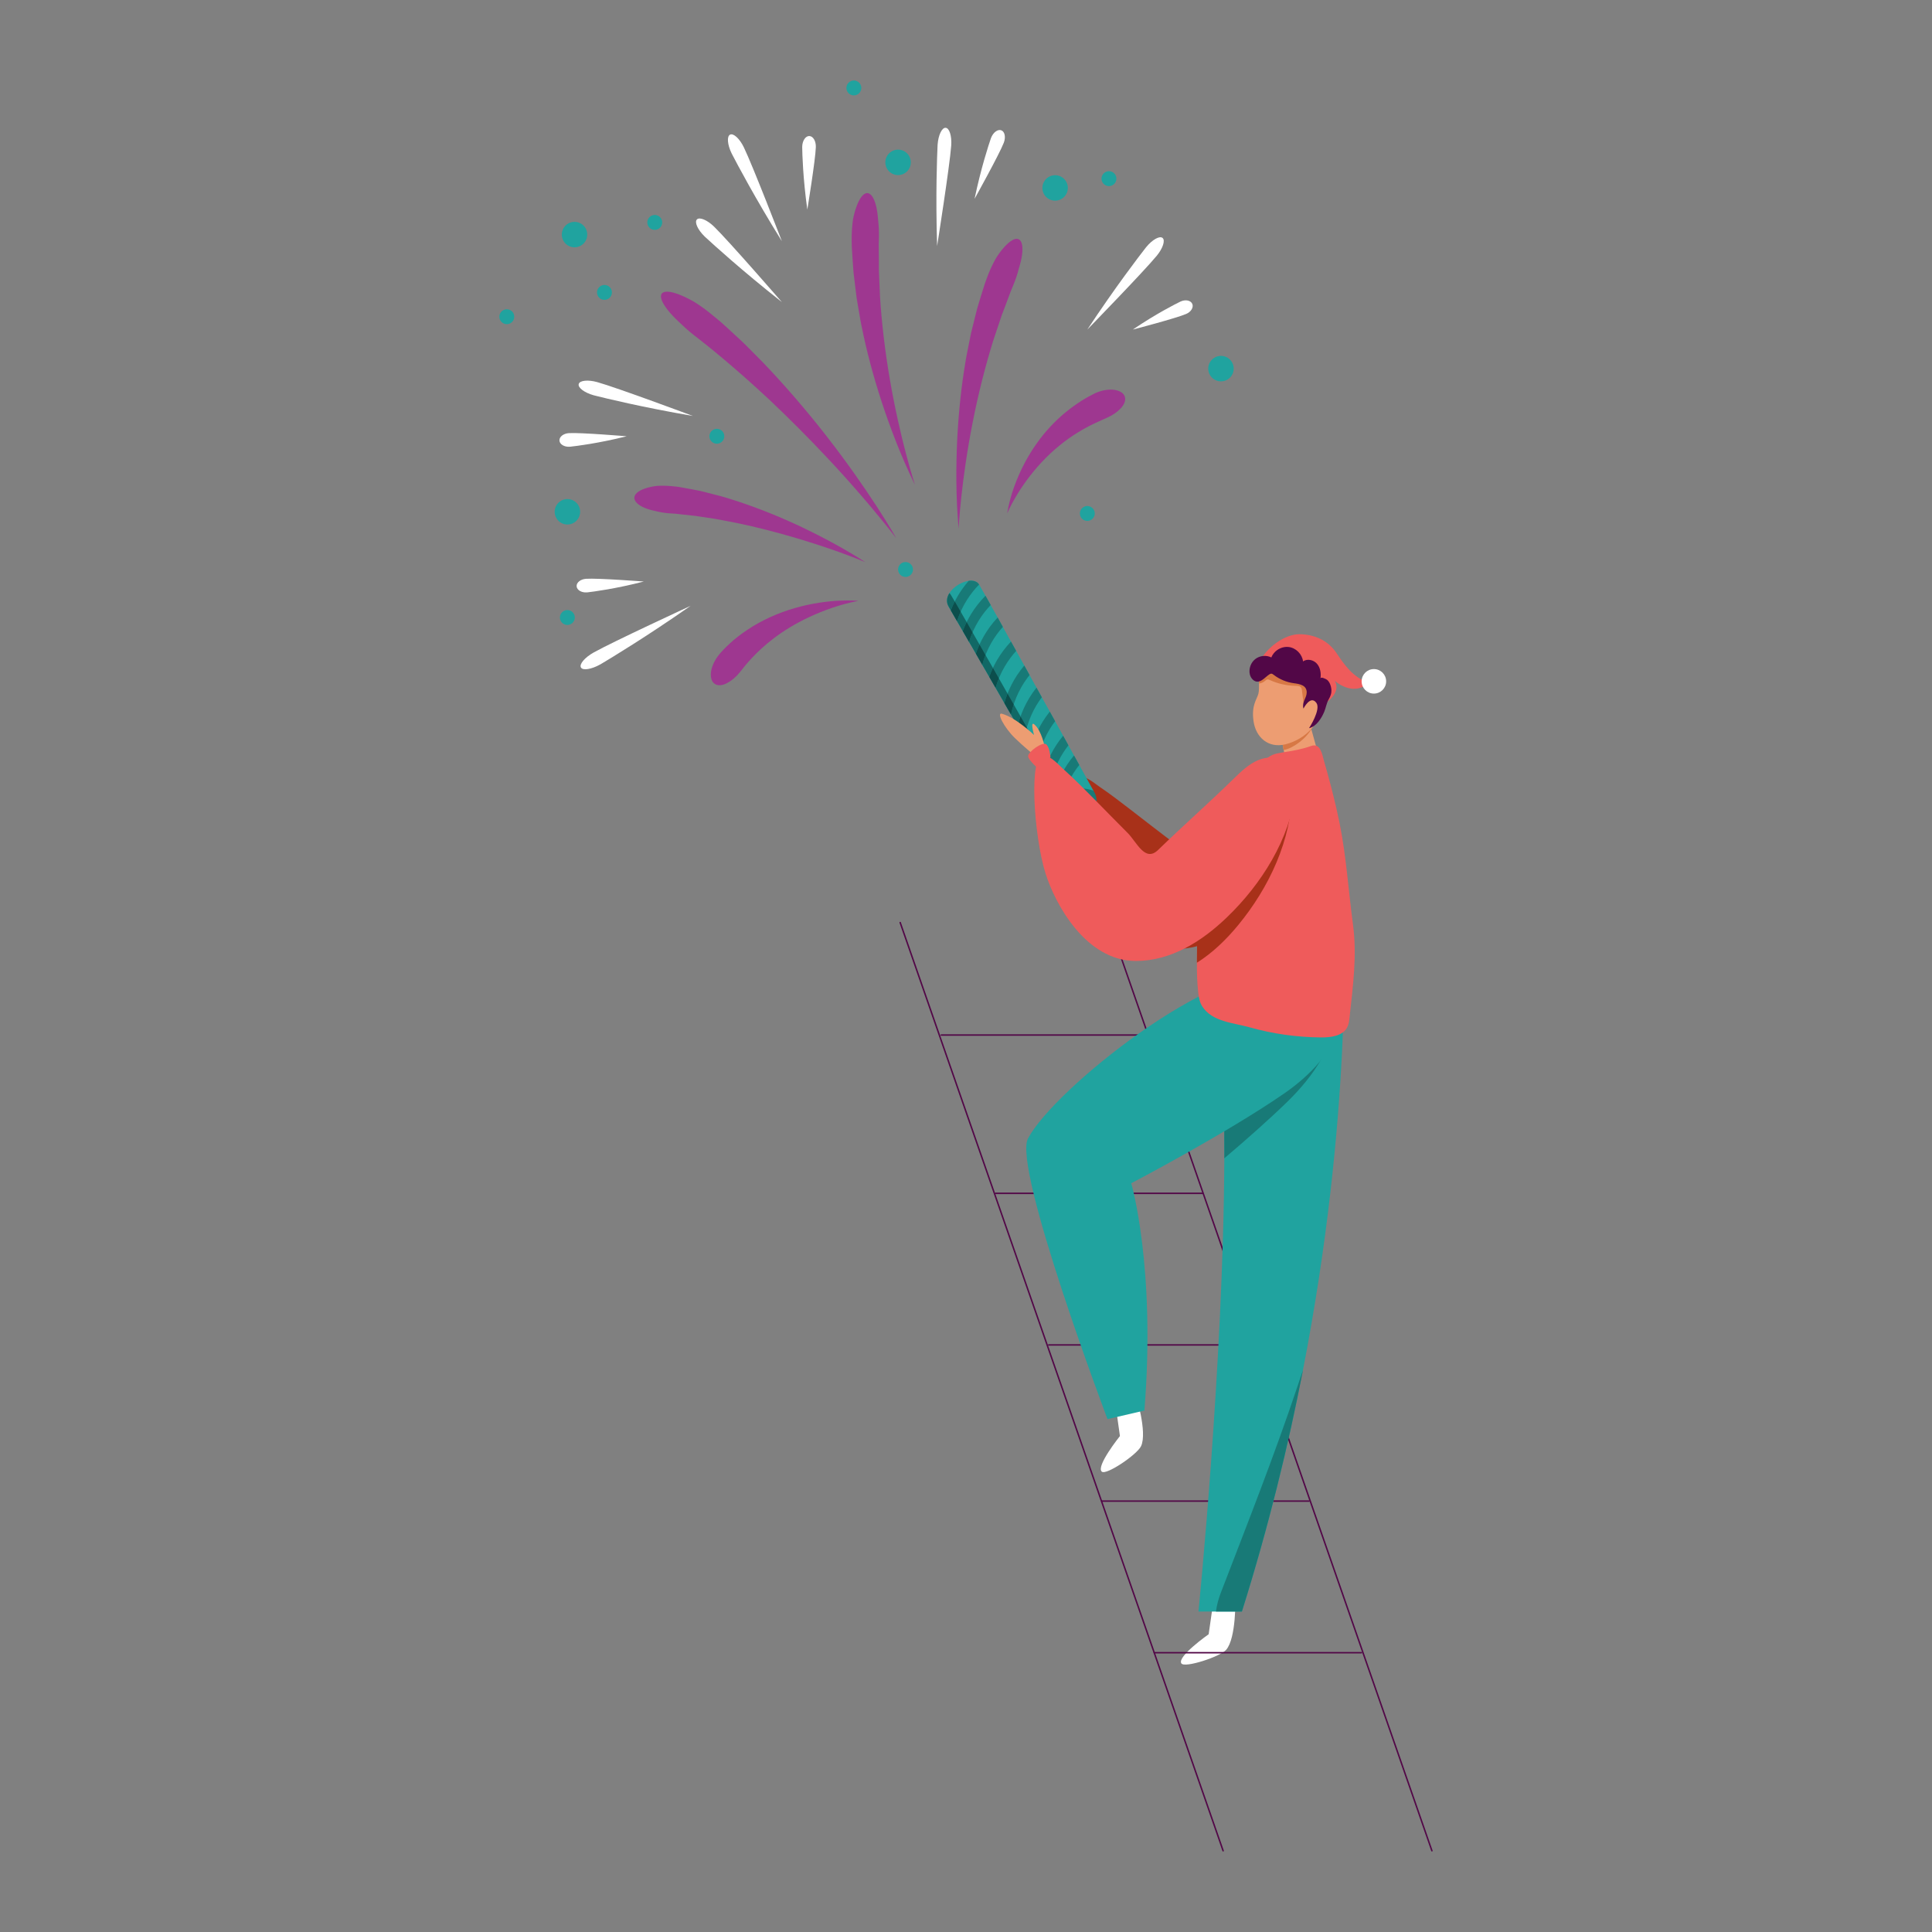 <?xml version="1.0" encoding="utf-8"?>
<!-- Designed by Vexels.com - 2020 All Rights Reserved - https://vexels.com/terms-and-conditions/  -->
<svg version="1.1" id="Layer_1" xmlns="http://www.w3.org/2000/svg" xmlns:xlink="http://www.w3.org/1999/xlink" x="0px" y="0px"
	 viewBox="0 0 1200 1200" enable-background="new 0 0 1200 1200" xml:space="preserve">
<rect x="0" y="0" width="1200" height="1200" fill="#808080" stroke="none"/>
<g>
	<path fill="#FFFFFF" d="M767.3,992.873c0,0,0.613,24.584-5.701,31.833c-3.785,4.344-25.836,11.507-27.845,8.458
		c-2.786-4.229,16.971-18.111,16.971-18.111l2.895-20.257L767.3,992.873z"/>
	<path fill="#520747" d="M759.707,1150c-0.187,0-0.362-0.117-0.427-0.304L558.685,573.144c-0.081-0.235,0.042-0.493,0.279-0.576
		c0.237-0.078,0.493,0.042,0.576,0.279L760.134,1149.4c0.081,0.235-0.042,0.493-0.279,0.576L759.707,1150z"/>
	<path fill="#520747" d="M889.389,1150c-0.187,0-0.362-0.117-0.427-0.304L688.367,573.144c-0.081-0.235,0.042-0.493,0.279-0.576
		c0.238-0.078,0.493,0.042,0.576,0.279L889.817,1149.4c0.081,0.235-0.042,0.493-0.279,0.576L889.389,1150z"/>
	<path fill="#520747" d="M845.639,1026.973H716.903c-0.249,0-0.452-0.203-0.452-0.452c0-0.249,0.203-0.452,0.452-0.452h128.737
		c0.249,0,0.452,0.203,0.452,0.452C846.091,1026.77,845.888,1026.973,845.639,1026.973z"/>
	<path fill="#520747" d="M813.098,932.813H684.361c-0.249,0-0.452-0.203-0.452-0.452c0-0.249,0.203-0.452,0.452-0.452h128.737
		c0.249,0,0.452,0.203,0.452,0.452C813.55,932.61,813.347,932.813,813.098,932.813z"/>
	<path fill="#520747" d="M780.096,835.811H651.358c-0.249,0-0.452-0.203-0.452-0.452c0-0.249,0.203-0.452,0.452-0.452h128.738
		c0.249,0,0.452,0.203,0.452,0.452C780.548,835.608,780.345,835.811,780.096,835.811z"/>
	<path fill="#520747" d="M747.073,741.651H618.336c-0.249,0-0.452-0.203-0.452-0.452c0-0.249,0.203-0.452,0.452-0.452h128.737
		c0.249,0,0.452,0.203,0.452,0.452C747.525,741.448,747.322,741.651,747.073,741.651z"/>
	<path fill="#520747" d="M713.373,643.343H584.637c-0.249,0-0.452-0.203-0.452-0.452c0-0.249,0.203-0.452,0.452-0.452h128.737
		c0.249,0,0.452,0.203,0.452,0.452C713.825,643.14,713.622,643.343,713.373,643.343z"/>
	<path fill="#A83119" d="M812.62,481.546c-0.404-5.489-6.363-0.518-11.103-3.193c-4.807-2.713-7.108-0.665-11.838,2.182
		c-4.73,2.847-8.524-4.357-11.912,0.001c-11.945,15.368-24.715,30.077-36.706,45.449c-3.656,4.686-12.402-2.783-18.071-7.075
		c-6.804-5.153-13.509-10.433-20.275-15.635c-6.47-4.975-12.951-9.965-19.697-14.563c-3.208-2.187-8.044-6.407-12.184-6.499
		c-8.781-0.195,0.381,45.161,9.818,65.237c7.539,16.038,28.781,45.321,56.515,41.537c19.425-2.649,34.96-15.829,46.778-30.695
		c16.723-21.036,29.07-48.055,28.738-75.259C812.676,482.54,812.655,482.044,812.62,481.546z"/>
	<path fill="#187A77" d="M679.191,491.145c7.722,11.936-10.319,25.776-18.483,11.523c-8.012-13.988,3.857-20.844,3.857-20.844
		S676.193,486.511,679.191,491.145"/>
	<path fill="#20A39F" d="M679.162,491.129c-9.443-3.399-14.304,0.106-16.65,4.127c-0.62,1.015-1.054,2.078-1.367,3.047
		c-0.474,1.498-0.665,2.843-0.658,3.639c-0.255-0.588-0.738-1.567-1.414-2.866c-0.175-0.356-0.385-0.73-0.597-1.12
		c-0.888-1.707-2.061-3.822-3.426-6.291c-0.77-1.422-1.633-2.967-2.556-4.62c-1.268-2.256-2.632-4.707-4.091-7.3
		c-1.248-2.219-2.555-4.547-3.937-6.961c-1.343-2.362-2.726-4.812-4.165-7.334c-1.304-2.291-2.647-4.635-4.009-7.014
		c-1.365-2.434-2.785-4.884-4.223-7.386c-1.361-2.379-2.742-4.795-4.124-7.227c-1.397-2.343-2.742-4.74-4.123-7.118v-0.018
		c-1.824-3.177-3.643-6.338-5.446-9.462c-1.325-2.29-2.647-4.563-3.932-6.817c-1.476-2.557-2.934-5.077-4.352-7.509
		c-1.344-2.362-2.685-4.669-3.952-6.889c-1.493-2.538-2.915-5.005-4.256-7.331c-1.381-2.378-2.684-4.632-3.891-6.728
		c-1.303-2.235-2.493-4.313-3.584-6.141c-1.593-2.769-2.895-5.023-3.837-6.675c-0.613-1.047-1.091-1.864-1.381-2.379
		c-1.63-2.84-1.148-5.786,0.486-8.372c2.494-3.935,7.622-7.033,11.981-7.609c2.736-0.362,5.197,0.245,6.477,2.302l0.057,0.071
		c0.534,0.886,1.916,3.302,3.915,6.871c0.941,1.688,2.016,3.625,3.228,5.774c1.306,2.345,2.766,4.957,4.323,7.745
		c1.038,1.865,2.114,3.819,3.23,5.845c1.613,2.877,3.307,5.934,5.037,9.096c1.075,1.901,2.152,3.838,3.246,5.809
		c1.653,2.966,3.327,6.004,5.037,9.079c1.077,1.954,2.172,3.926,3.269,5.915c1.442,2.594,2.865,5.207,4.307,7.818
		c1.115,1.99,2.231,3.979,3.307,5.97c1.672,3.003,3.327,6.004,4.96,8.936c1.115,2.025,2.211,4.016,3.307,5.969
		c1.711,3.092,3.365,6.094,4.979,9.009c1.117,2.043,2.212,4.033,3.271,5.952c1.212,2.185,2.383,4.299,3.48,6.307
		c1.152,2.061,2.249,4.051,3.268,5.899C675.546,484.553,678.95,490.72,679.162,491.129"/>
	<path fill="#187A77" d="M615.336,375.793c-4.952,5.198-10.293,12.709-13.456,22.883c-1.375-2.378-2.677-4.637-3.887-6.725
		c2.577-6.866,6.907-14.64,14.109-21.935C613.039,371.698,614.126,373.635,615.336,375.793"/>
	<path fill="#187A77" d="M608.138,363.069c-4.972,5.093-10.436,12.557-13.72,22.734c-1.597-2.768-2.899-5.027-3.851-6.675
		c2.233-5.783,5.71-12.16,11.096-18.358C604.399,360.405,606.861,361.017,608.138,363.069"/>
	<path fill="#187A77" d="M631.168,404.291c-4.827,5.333-9.874,12.868-12.798,22.931c-1.32-2.292-2.642-4.569-3.926-6.811
		c2.409-6.791,6.532-14.558,13.489-21.931C628.998,400.383,630.084,402.32,631.168,404.291"/>
	<path fill="#187A77" d="M622.893,389.37c-4.907,5.49-9.984,13.2-12.794,23.519c-1.359-2.361-2.698-4.653-3.963-6.879
		c2.352-6.894,6.433-14.883,13.522-22.469C620.686,385.394,621.772,387.349,622.893,389.37"/>
	<path fill="#187A77" d="M639.48,419.281c-4.738,5.934-9.319,14.009-11.534,24.55c-1.393-2.36-2.751-4.755-4.128-7.132v-0.018
		c1.938-6.881,5.576-15.236,12.389-23.314C637.29,415.321,638.377,417.292,639.48,419.281"/>
	<path fill="#187A77" d="M655.351,447.969c-4.629,6.104-8.929,14.273-10.886,24.822c-1.339-2.361-2.734-4.823-4.167-7.338
		c1.734-6.771,5.125-15.204,11.743-23.448C653.162,444.026,654.265,446.014,655.351,447.969"/>
	<path fill="#187A77" d="M663.609,462.925c-4.599,5.896-8.976,13.843-11.114,24.121c-1.268-2.26-2.629-4.707-4.098-7.305
		c1.891-6.724,5.398-14.851,11.939-22.765C661.456,459.016,662.544,461.005,663.609,462.925"/>
	<path fill="#187A77" d="M670.36,475.146c-4.637,5.827-9.086,13.724-11.295,23.935c-0.96-1.854-2.323-4.37-4.015-7.411
		c1.962-6.692,5.525-14.681,12.036-22.438C668.244,471.303,669.33,473.292,670.36,475.146"/>
	<path fill="#187A77" d="M647.095,433.065c-4.658,6.226-8.953,14.585-10.798,25.372c-1.378-2.429-2.79-4.892-4.221-7.388
		c1.645-6.837,4.995-15.477,11.708-23.95C644.905,429.087,646.008,431.075,647.095,433.065"/>
	<g>
		<defs>
			<path id="SVGID_1_" d="M604.066,392.777c-0.804,1.856-1.54,3.819-2.185,5.894c0.001,0.002,0.002,0.004,0.003,0.005
				c1.34,2.325,2.761,4.791,4.253,7.327c0.621-1.822,1.364-3.72,2.251-5.667c-0.845-1.483-1.675-2.933-2.485-4.342
				C605.279,394.896,604.666,393.824,604.066,392.777 M598.256,392.405c0.815,1.414,1.672,2.898,2.566,4.441
				C599.93,395.301,599.073,393.816,598.256,392.405 M590.999,379.878c0.894,1.561,2.045,3.556,3.41,5.928
				c1.091,1.828,2.281,3.906,3.584,6.141c0,0,0,0.001,0,0.001c0.676-1.802,1.473-3.666,2.411-5.567
				c-0.841-1.462-1.643-2.851-2.405-4.165c-0.459-0.799-0.901-1.568-1.324-2.304c-0.828,1.852-1.589,3.815-2.258,5.891
				C593.05,383.433,591.9,381.438,590.999,379.878 M589.677,368.381L589.677,368.381c-0.932,1.475-1.489,3.066-1.493,4.689
				c-0.003,1.222,0.307,2.462,1.008,3.683c0.289,0.514,0.765,1.327,1.376,2.371c0.693-1.795,1.507-3.648,2.46-5.534
				c-1.236-2.116-2.104-3.567-2.503-4.206l-0.056-0.089C590.24,368.959,589.993,368.642,589.677,368.381"/>
		</defs>
		<clipPath id="SVGID_2_">
			<use xlink:href="#SVGID_1_"  overflow="visible"/>
		</clipPath>
		<rect x="588.181" y="368.381" clip-path="url(#SVGID_2_)" fill="#116865" width="20.208" height="37.622"/>
	</g>
	<path fill="#0C4E4C" d="M600.404,386.382c-0.937,1.901-1.735,3.766-2.411,5.567c0.087,0.151,0.174,0.303,0.263,0.456
		c0.817,1.411,1.674,2.896,2.566,4.441c0.347,0.6,0.701,1.208,1.059,1.825c0.645-2.074,1.381-4.038,2.185-5.894
		c-0.525-0.918-1.039-1.816-1.541-2.695C601.794,388.801,601.087,387.568,600.404,386.382"/>
	<path fill="#0C4E4C" d="M593.027,373.59c-0.953,1.886-1.766,3.739-2.46,5.534c0.002,0.003,0.004,0.006,0.005,0.008
		c0.135,0.237,0.277,0.486,0.426,0.746c0.901,1.559,2.051,3.555,3.418,5.925c0.67-2.075,1.43-4.038,2.258-5.891
		c-0.743-1.293-1.428-2.486-2.052-3.572C594.04,375.329,593.506,374.41,593.027,373.59"/>
	<path fill="#116865" d="M615.28,421.868c0.533,0.927,1.07,1.857,1.61,2.79C616.351,423.724,615.813,422.794,615.28,421.868
		 M620.416,421.349c-0.757,1.852-1.445,3.806-2.044,5.867c0.001,0.002,0.003,0.005,0.004,0.007c1.801,3.123,3.62,6.281,5.443,9.457
		c0.524-1.861,1.172-3.829,1.974-5.87c-0.845-1.489-1.686-2.977-2.527-4.453C622.305,424.684,621.36,423.011,620.416,421.349
		 M612.102,406.843c-0.75,1.907-1.425,3.921-2.003,6.046c-0.41-0.711-0.817-1.416-1.221-2.115c0.403,0.702,0.809,1.41,1.214,2.123
		c1.418,2.432,2.876,4.951,4.352,7.509c0,0.001,0.001,0.002,0.001,0.002c0.633-1.783,1.383-3.633,2.273-5.525
		c-0.719-1.26-1.433-2.509-2.142-3.743C613.753,409.696,612.921,408.261,612.102,406.843"/>
	<path fill="#0C4E4C" d="M616.717,414.882c-0.889,1.892-1.64,3.743-2.273,5.525c0.277,0.486,0.556,0.973,0.836,1.46
		c0.533,0.926,1.07,1.856,1.61,2.79c0.492,0.85,0.987,1.703,1.481,2.558c0.599-2.061,1.287-4.016,2.044-5.867
		c-0.188-0.332-0.376-0.663-0.565-0.993C618.79,418.515,617.747,416.687,616.717,414.882"/>
	<path fill="#116865" d="M655.442,492.374c0.173,0.312,0.342,0.619,0.508,0.919C655.785,492.993,655.615,492.686,655.442,492.374
		 M654.192,480.652c-0.658,2.023-1.231,4.152-1.697,6.394c-1.001-1.785-2.061-3.687-3.186-5.687c1.121,2,2.183,3.904,3.185,5.686
		c0.923,1.653,1.786,3.198,2.556,4.62c0,0.001,0.001,0.002,0.001,0.003c0.549-1.874,1.224-3.849,2.055-5.892
		c-0.49-0.862-0.997-1.758-1.523-2.685C655.132,482.301,654.668,481.486,654.192,480.652 M646.033,466.31
		c-0.617,2.051-1.146,4.207-1.567,6.475c1.38,2.411,2.684,4.735,3.931,6.952c0.52-1.848,1.162-3.802,1.956-5.829
		c-0.597-1.056-1.208-2.134-1.833-3.228C647.711,469.256,646.878,467.795,646.033,466.31 M637.793,451.857
		c-0.597,2.085-1.103,4.277-1.496,6.58c-0.173-0.306-0.347-0.612-0.522-0.919c0.173,0.306,0.345,0.612,0.516,0.917
		c1.361,2.379,2.704,4.722,4.008,7.014c0.479-1.871,1.085-3.869,1.85-5.954c-0.749-1.315-1.51-2.649-2.284-3.999
		C639.182,454.295,638.491,453.081,637.793,451.857 M625.063,438.858c0.785,1.368,1.567,2.735,2.363,4.087
		C626.633,441.589,625.848,440.223,625.063,438.858 M629.63,437.527c-0.651,1.993-1.219,4.092-1.683,6.298
		c1.381,2.431,2.761,4.846,4.122,7.223c0.58,1.009,1.157,2.01,1.729,3.005c-0.57-0.996-1.144-1.998-1.722-3.005
		c0.456-1.897,1.044-3.932,1.798-6.064c-0.876-1.532-1.759-3.072-2.642-4.617C630.701,439.421,630.167,438.474,629.63,437.527"/>
	<path fill="#0C4E4C" d="M662.512,495.255L662.512,495.255c-0.62,1.015-1.054,2.078-1.367,3.047
		c1.129,0.216,2.352,0.556,3.651,1.002C664.681,499.127,663.875,497.688,662.512,495.255"/>
	<path fill="#116865" d="M658.446,497.898c0.01,0.019,0.02,0.038,0.03,0.057c0,0,0,0,0,0
		C658.466,497.936,658.456,497.917,658.446,497.898 M660.904,492.447c-0.604,1.773-1.142,3.63-1.599,5.574
		c0.588,0.061,1.201,0.155,1.841,0.281l0,0c0.313-0.97,0.747-2.032,1.367-3.047l0,0l0,0
		C662.037,494.429,661.499,493.49,660.904,492.447"/>
	<path fill="#0C4E4C" d="M608.389,400.337c-0.887,1.947-1.63,3.845-2.251,5.667c0,0.001,0.001,0.003,0.002,0.004
		c0.885,1.55,1.805,3.143,2.737,4.767c0.404,0.699,0.812,1.404,1.221,2.115c0.579-2.125,1.253-4.139,2.003-6.046
		c-0.309-0.535-0.616-1.067-0.921-1.597C610.233,403.577,609.301,401.938,608.389,400.337"/>
	<path fill="#0C4E4C" d="M625.792,430.81c-0.802,2.042-1.45,4.01-1.974,5.87c0.001,0.002,0.002,0.004,0.003,0.006v0.018
		c0.417,0.717,0.83,1.436,1.242,2.155c0.785,1.365,1.57,2.731,2.363,4.087c0.172,0.293,0.345,0.585,0.519,0.876
		c0.001,0.001,0.001,0.003,0.002,0.004c0.464-2.206,1.031-4.305,1.683-6.298c-0.613-1.077-1.23-2.155-1.853-3.232
		C627.112,433.135,626.452,431.972,625.792,430.81"/>
	<path fill="#0C4E4C" d="M642.15,459.495c-0.765,2.085-1.371,4.083-1.85,5.954c0,0,0,0,0,0c1.439,2.522,2.822,4.972,4.165,7.334
		c0,0.001,0.001,0.002,0.001,0.002c0.421-2.267,0.95-4.424,1.567-6.475c-0.315-0.553-0.631-1.11-0.949-1.669
		C644.122,462.959,643.146,461.243,642.15,459.495"/>
	<path fill="#0C4E4C" d="M650.354,473.907c-0.794,2.027-1.436,3.981-1.956,5.829c0.001,0.003,0.003,0.005,0.004,0.008
		c0.306,0.544,0.608,1.083,0.906,1.614c1.125,2.001,2.185,3.902,3.186,5.687c0.466-2.241,1.039-4.371,1.697-6.394
		c-0.659-1.154-1.341-2.346-2.043-3.562C651.565,476.055,650.967,474.992,650.354,473.907"/>
	<path fill="#0C4E4C" d="M657.106,485.775c-0.83,2.043-1.505,4.019-2.055,5.892c0.132,0.239,0.263,0.474,0.391,0.707
		c0.173,0.312,0.342,0.619,0.508,0.919c0.97,1.755,1.815,3.298,2.496,4.605c0.01,0.019,0.02,0.038,0.03,0.057
		c0.27,0.014,0.546,0.036,0.828,0.066c0.457-1.944,0.995-3.801,1.599-5.574C659.82,490.55,658.543,488.308,657.106,485.775"/>
	<path fill="#0C4E4C" d="M633.874,444.984c-0.754,2.132-1.342,4.168-1.798,6.064c0.577,1.007,1.152,2.009,1.722,3.005
		c0.668,1.162,1.328,2.315,1.977,3.464c0.175,0.307,0.349,0.613,0.522,0.919c0.394-2.303,0.9-4.495,1.496-6.58
		c-0.457-0.802-0.917-1.607-1.38-2.416C635.578,447.968,634.729,446.48,633.874,444.984"/>
	<path fill="#ED9D72" d="M819.95,472.586c0,0-7.666,5.605-17.934,3.399c-2.134-0.47-3.67-4.917-4.719-10.123
		c-0.217-1.031-0.397-2.115-0.579-3.182c-0.198-1.32-0.38-2.621-0.542-3.904c-0.307-2.332-0.524-4.538-0.669-6.292
		c-0.018-0.252-0.035-0.487-0.053-0.723c-0.182-2.006-0.254-3.29-0.254-3.29l16.633,0.94l1.7,0.09l0.053,0.181l0.922,3.326
		L819.95,472.586z"/>
	<path fill="#ED9D72" d="M648.865,463.859c0,0-1.822-9.935-6.433-13.925c-2.749-2.379-0.173,6.571-0.173,6.571
		s-10.967-10.648-19.92-13.19c-3.591-1.02,1.238,8.504,8.033,15.122c5.856,5.702,12.922,11.373,12.922,11.373L648.865,463.859z"/>
	<path fill="#EF5B5B" d="M652.461,470.187c0,0-0.531-6.571-2.864-8.004c-2.334-1.433-10.942,4.769-11.006,7.404
		c-0.064,2.636,7.355,8.766,7.355,8.766L652.461,470.187z"/>
	<path fill="#FFFFFF" d="M705.362,866.041c0,0,7.431,23.443,3.383,32.162c-2.426,5.225-21.613,18.243-24.392,15.873
		c-3.852-3.287,11.262-22.119,11.262-22.119l-2.857-20.262L705.362,866.041z"/>
	<path fill="#20A39F" d="M809.283,851.041c-9.112,46.823-21.387,97.406-37.928,149.924h-26.973c0,0,15.529-153.594,16.071-281.536
		c0.018-1.392,0.018-2.784,0.018-4.158c0.037-23.321-0.434-45.703-1.608-66.077c-0.706-12.257-0.634-22.869,0.053-32.034
		c0.109-1.356,0.217-2.694,0.344-3.995c8.677-84.788,75.315-36.754,75.315-36.754S840.216,692.022,809.283,851.041z"/>
	<path fill="#187A77" d="M799.574,684.339c-11.461,11.137-25.4,23.467-39.121,35.091c0.018-1.392,0.018-2.784,0.018-4.158
		c0.037-23.321-0.434-45.703-1.608-66.077c-0.706-12.257-0.634-22.869,0.053-32.034c0.109-1.356,0.217-2.694,0.344-3.995
		c6.31-2.405,12.221-3.76,17.591-3.851C846.905,608.03,834.105,650.695,799.574,684.339z"/>
	<path fill="#20A39F" d="M687.877,881.44c0,0-59.03-156.159-49.377-174.33c16.405-30.878,116.382-110.164,156.131-101.078
		c56.472,12.907,37.442,49.403,2.841,73.253c-36.242,24.979-94.832,55.649-94.832,55.649s15.321,52.16,8.165,141.183L687.877,881.44
		z"/>
	<path fill="#EF5B5B" d="M832.199,512.087c4.038,20.251,5.342,41.151,8.121,61.778c2.661,19.749,0.039,38.275-2.094,58.119
		c-0.217,2.025-0.433,4.104-1.356,5.93c-2.712,5.477-9.996,6.49-16.106,6.454c-15.151-0.09-30.281-2.224-44.854-6.345
		c-10.051-2.839-23.032-3.327-29.197-12.981c-1.518-2.386-2.06-5.261-2.403-8.081c-0.779-6.455-0.923-12.691-0.886-19.001
		c0.018-3.254,0.055-6.508,0.09-9.835c0.072-6.816-0.217-13.649,0.56-20.411c2.514-21.73,13.668-43.424,22.201-63.328
		c3.128-7.304,6.382-14.59,10.776-21.208c2.479-3.735,5.065-7.452,8.247-10.632c3.775-3.771,6.204-4.37,11.433-5.211
		c5.941-0.957,11.924-1.923,17.579-3.981c5.944-2.163,6.929,5.412,8.051,9.294c2.892,10.008,5.531,19.928,7.833,30.041
		C830.904,505.813,831.574,508.946,832.199,512.087z"/>
	<path fill="#D77845" d="M816.839,448.434c-0.614,1.627-1.409,3.145-2.332,4.573c-3.254,5.171-8.081,8.932-12.365,11.137
		c-1.645,0.868-3.271,1.428-4.844,1.718c-0.217-1.031-0.397-2.115-0.579-3.182c-0.198-1.32-0.38-2.621-0.542-3.904
		c-0.307-2.332-0.524-4.538-0.669-6.292c-0.018-0.252-0.035-0.487-0.053-0.723c3.886,1.32,6.615,1.971,16.378-2.35
		c0.669-0.307,1.391-0.633,2.133-0.976C814.888,447.999,815.882,448.054,816.839,448.434z"/>
	<path fill="#9E3790" d="M430.403,207.696c0,0,0.157,0.123,0.387,0.301c0.761,0.589,1.513,1.171,2.255,1.744
		c6.172,4.799,22.852,17.997,45.254,38.933c22.208,21.095,50.388,49.77,78.415,85.613c0,0-4.442-7.859-12.154-19.707
		c-7.694-11.856-18.679-27.684-31.267-43.804c-12.549-16.148-26.761-32.519-39.866-46.129c-3.328-3.356-6.532-6.586-9.565-9.645
		c-3.033-3.069-6.103-5.755-8.852-8.343c-2.782-2.553-5.33-4.919-7.666-6.973c-2.39-1.994-4.516-3.738-6.327-5.188
		c-3.411-2.706-6.756-5.159-10.012-7.106c-3.305-1.887-6.414-3.393-9.159-4.451c-5.492-2.118-9.512-2.435-10.845-0.514
		c-1.333,1.921,0.244,5.697,3.799,10.197c1.781,2.251,4.061,4.686,6.739,7.173C424.171,202.35,427.113,205.086,430.403,207.696z"/>
	<path fill="#9E3790" d="M528.998,146.958c0,0-0.002,0.184-0.002,0.451c0.002,0.883,0.004,1.757,0.005,2.617
		c-0.048,1.8,0.125,4.352,0.337,7.607c0.217,3.255,0.443,7.218,0.819,11.806c0.556,4.56,1.19,9.758,1.894,15.536
		c0.486,2.861,0.996,5.866,1.529,9.007c0.567,3.131,1.036,6.418,1.817,9.775c2.708,13.509,6.709,28.829,12.053,45.329
		c5.409,16.472,12.12,34.185,20.871,52.114c0,0-2.475-7.513-5.607-19.429c-3.148-11.909-6.928-28.225-9.917-45.619
		c-3.021-17.389-5.208-35.836-6.202-51.834c-0.171-3.997-0.334-7.844-0.489-11.488c-0.076-1.818-0.15-3.585-0.221-5.295
		c0.002-1.708,0.002-3.359,0.004-4.946c-0.026-3.169-0.049-6.084-0.069-8.691c-0.092-2.609,0.124-4.891,0.111-6.828
		c0.062-3.628-0.12-7.087-0.5-10.258c-0.226-3.153-0.583-6.013-1.167-8.461c-1.148-4.887-3.014-8.13-5.337-8.402
		c-2.322-0.272-4.671,2.537-6.599,7.434c-0.952,2.444-1.847,5.406-2.486,8.726C529.358,139.426,529.06,143.099,528.998,146.958z"/>
	<path fill="#9E3790" d="M613.877,170.298c0,0-0.065,0.171-0.162,0.421c-0.314,0.825-0.625,1.641-0.93,2.446
		c-0.689,1.664-1.441,4.108-2.408,7.224c-0.96,3.118-2.168,6.899-3.459,11.318c-1.111,4.457-2.378,9.538-3.787,15.186
		c-0.57,2.845-1.17,5.833-1.795,8.957c-0.591,3.127-1.328,6.365-1.801,9.779c-2.304,13.584-4.048,29.321-4.961,46.641
		c-0.84,17.317-0.909,36.259,0.847,56.131c0,0,0.378-7.9,1.716-20.149c1.319-12.246,3.628-28.834,7.058-46.146
		c3.4-17.32,7.955-35.329,12.75-50.624c1.271-3.793,2.495-7.444,3.653-10.903c0.581-1.724,1.144-3.4,1.69-5.023
		c0.611-1.595,1.202-3.136,1.771-4.618c1.11-2.969,2.133-5.698,3.045-8.141c0.849-2.469,1.866-4.523,2.548-6.336
		c1.354-3.366,2.422-6.661,3.203-9.758c0.918-3.025,1.608-5.823,1.937-8.318c0.676-4.975,0.094-8.67-1.977-9.755
		s-5.27,0.697-8.822,4.581c-1.764,1.942-3.658,4.387-5.443,7.259C616.908,163.393,615.316,166.716,613.877,170.298z"/>
	<path fill="#9E3790" d="M415.125,318.785c0,0,0.139,0.009,0.341,0.023c0.667,0.043,1.326,0.086,1.977,0.128
		c1.359,0.042,3.294,0.263,5.77,0.558c2.48,0.271,5.498,0.601,9.006,0.984c3.506,0.53,7.505,1.133,11.95,1.804
		c4.424,0.853,9.329,1.679,14.604,2.796c10.561,2.202,22.669,5.254,35.933,9.167c13.245,3.966,27.674,8.716,42.652,14.845
		c0,0-5.342-3.559-14.089-8.536c-8.736-4.987-20.887-11.371-34.252-17.26c-13.343-5.918-27.919-11.28-40.975-15.022
		c-3.275-0.884-6.453-1.671-9.463-2.435c-1.508-0.366-2.964-0.77-4.398-1.066c-1.439-0.278-2.83-0.546-4.167-0.804
		c-2.684-0.49-5.152-0.941-7.36-1.344c-2.21-0.403-4.209-0.513-5.877-0.693c-3.141-0.28-6.154-0.308-8.893-0.118
		c-2.758,0.332-5.242,0.91-7.309,1.621c-4.142,1.434-6.603,3.493-6.573,5.83c0.032,2.338,2.491,4.517,6.303,6.142
		c1.91,0.819,4.165,1.474,6.663,1.985C409.472,318.045,412.219,318.529,415.125,318.785z"/>
	<path fill="#9E3790" d="M680.488,244.087l-0.251,0.114c-0.484,0.237-0.96,0.479-1.421,0.732c-1.947,0.999-5.584,2.868-10.222,6.071
		c-4.647,3.168-10.294,7.682-16.016,13.783c-5.71,6.1-11.428,13.82-16.239,22.968c-4.774,9.135-8.85,19.674-10.794,31.164
		c0,0,1.774-4.259,5.397-10.373c3.589-6.119,9.113-14.034,15.928-21.323c6.776-7.331,14.848-13.907,22.374-18.477
		c7.464-4.704,14.314-7.434,18.14-9.19c3.625-1.571,6.645-3.681,8.737-5.951c2.092-2.217,3.195-4.756,2.597-7.016
		c-0.597-2.26-2.862-3.799-6.216-4.4C689.178,241.633,684.815,242.202,680.488,244.087z"/>
	<path fill="#9E3790" d="M459.671,417.378l0.136-0.186c0.295-0.345,0.577-0.693,0.844-1.045c1.144-1.445,3.241-4.161,6.538-7.637
		c3.271-3.496,7.743-7.764,13.628-12.223c5.888-4.443,13.23-9.028,22.001-13.113c8.773-4.047,18.919-7.795,30.313-9.969
		c0,0-4.583-0.469-11.839-0.117c-7.244,0.327-17.164,1.572-27.46,4.55c-10.294,2.912-20.894,7.692-29.33,13.359
		c-8.536,5.539-14.77,11.827-17.96,15.683c-2.95,3.684-4.64,7.746-4.972,11.1c-0.297,3.394,0.597,5.983,2.622,7.151
		c2.027,1.167,4.765,0.766,7.452-0.674C454.38,422.832,457.207,420.467,459.671,417.378z"/>
	<path fill="#FFFFFF" d="M368.695,245.498l0.168,0.043c0.328,0.09,0.655,0.174,0.98,0.25c5.376,1.36,29.212,7.23,60.526,12.567
		c0,0-47.165-17.594-59.392-21.014c-5.732-1.605-10.893-1.08-11.523,1.172C358.824,240.767,362.961,243.893,368.695,245.498z"/>
	<path fill="#FFFFFF" d="M353.865,277.477l0.099-0.01c0.192-0.014,0.383-0.034,0.57-0.059c3.134-0.34,16.994-1.997,34.692-6.433
		c0,0-28.703-2.408-35.901-1.948c-3.376,0.215-5.99,2.282-5.84,4.616C347.633,275.976,350.489,277.693,353.865,277.477z"/>
	<path fill="#FFFFFF" d="M364.562,367.952l0.099-0.011c0.192-0.016,0.383-0.036,0.57-0.064c3.132-0.362,16.979-2.119,34.644-6.685
		c0,0-28.721-2.199-35.913-1.687c-3.374,0.24-5.974,2.326-5.808,4.658S361.19,368.192,364.562,367.952z"/>
	<path fill="#FFFFFF" d="M372.877,412.66l0.161-0.093c0.314-0.179,0.623-0.361,0.923-0.546c5.063-3.006,27.404-16.443,55.037-35.756
		c0,0-48.513,22.407-60.268,29.013c-5.514,3.098-9.053,7.262-7.908,9.301C361.968,416.617,367.366,415.758,372.877,412.66z"/>
	<path fill="#FFFFFF" d="M437.638,146.857l0.127,0.118c0.245,0.237,0.493,0.467,0.74,0.688c4.071,3.766,22.197,20.322,47.145,39.984
		c0,0-33.006-38.009-42.108-46.861c-4.267-4.151-9.05-6.158-10.679-4.482C431.231,137.981,433.371,142.705,437.638,146.857z"/>
	<path fill="#FFFFFF" d="M454.377,95.162l0.078,0.155c0.152,0.305,0.305,0.606,0.463,0.898c2.548,4.926,13.961,26.66,30.733,53.636
		c0,0-18.11-46.969-23.657-58.389c-2.601-5.356-6.416-8.87-8.518-7.848C451.37,84.636,451.775,89.806,454.377,95.162z"/>
	<path fill="#FFFFFF" d="M582.372,89.823l-0.011,0.174c-0.021,0.34-0.039,0.677-0.049,1.009c-0.26,5.539-1.262,30.068-0.249,61.816
		c0,0,7.839-49.725,8.755-62.388c0.429-5.939-1.114-10.889-3.446-11.058C585.039,79.207,582.801,83.885,582.372,89.823z"/>
	<path fill="#FFFFFF" d="M615.568,85.634l-0.035,0.102c-0.076,0.198-0.145,0.395-0.207,0.592
		c-1.121,3.255-5.944,17.715-10.001,37.172c0,0,15.266-27.448,18.131-34.785c1.344-3.441,0.667-6.92-1.51-7.771
		C619.768,80.093,616.912,82.193,615.568,85.634z"/>
	<path fill="#FFFFFF" d="M498.268,91.064l0.002,0.109c-0.005,0.211-0.004,0.42,0.005,0.627c0.046,3.442,0.403,18.68,3.167,38.364
		c0,0,5.078-30.995,5.291-38.869c0.101-3.692-1.714-6.738-4.052-6.801C500.344,84.429,498.369,87.372,498.268,91.064z"/>
	<path fill="#FFFFFF" d="M711.972,153.434l-0.108,0.137c-0.215,0.265-0.424,0.53-0.623,0.795
		c-3.411,4.372-18.389,23.822-35.889,50.331c0,0,35.106-36.077,43.164-45.889c3.778-4.601,5.376-9.534,3.57-11.018
		C720.278,146.306,715.75,148.833,711.972,153.434z"/>
	<path fill="#FFFFFF" d="M733.463,187.196l-0.085,0.041c-0.169,0.075-0.337,0.154-0.498,0.24
		c-2.724,1.328-14.724,7.349-29.257,17.22c0,0,26.832-6.977,33.198-9.727c2.985-1.29,4.656-4.076,3.729-6.222
		C739.621,186.602,736.45,185.907,733.463,187.196z"/>
	<path fill="#A83119" d="M802.486,491.388c-0.162,30.3-14.427,60.147-33.463,83.252c-7.304,8.877-15.838,17.192-25.599,23.321
		c0.018-3.254,0.055-6.508,0.09-9.835c0.072-6.816-0.217-13.649,0.56-20.411c2.514-21.73,13.668-43.424,22.201-63.328
		c3.128-7.304,6.382-14.59,10.775-21.206c2.043-3.056,6.617-6.907,9.601-10.829c2.729-0.072,5.424,0.488,7.791,1.88
		c5.224,3.074,7.666,9.365,8.008,15.493C802.486,490.285,802.486,490.828,802.486,491.388z"/>
	<path fill="#EF5B5B" d="M804.987,489.645c0.381-6.119-1.299-12.653-6.13-16.319c-4.897-3.718-11.913-3.54-17.563-1.11
		c-5.65,2.431-10.227,6.766-14.623,11.067c-15.499,15.165-31.775,29.512-47.359,44.64c-8.123,7.885-13.271-4.939-18.882-10.53
		c-6.734-6.711-13.34-13.55-20.026-20.311c-6.391-6.464-12.794-12.949-19.547-19.04c-3.211-2.896-7.915-8.283-12.471-9.007
		c-9.662-1.537-6.377,49.905,1.015,73.485c5.907,18.838,24.944,54.357,56.128,54.357c21.839,0,40.971-12.208,56.255-26.839
		c21.625-20.702,39.321-48.666,43.049-78.743C804.901,490.75,804.954,490.2,804.987,489.645z"/>
	<path fill="#EF5B5B" d="M850.051,424.242c-10.035-4.083-14.514-10.588-19.939-18.641c-5.427-8.053-13.924-11.564-22.879-11.682
		c-8.954-0.119-20.509,7.986-25.278,17.703l24.341,4.49l13.065,13.351l3.22,7.727c0,0,10.893-6.471,6.485-14.33
		C829.065,422.86,840.018,433.051,850.051,424.242z"/>
	<path fill="#FFFFFF" d="M845.734,423.188c0,4.204,3.409,7.613,7.613,7.613c4.205,0,7.614-3.408,7.614-7.613
		s-3.409-7.613-7.614-7.613C849.144,415.576,845.734,418.984,845.734,423.188z"/>
	<path fill="#ED9D72" d="M798.508,462.282c-10.738,2.712-18.513-4.321-19.922-14.373c-1.411-10.069,2.115-13.378,3.037-17.121
		c0.452-1.808,0.342-3.995,0.38-6.255c0-2.44,0.18-4.953,1.374-7.123c1.61-2.91,3.346-4.827,4.954-6.11
		c3.127-2.513,5.713-2.513,5.713-2.513c7.339-1.844,20.97,2.007,25.327,19.218C824.759,449.355,809.228,459.57,798.508,462.282z"/>
	<path fill="#D77845" d="M814.309,429.903c-0.976,3.254-2.459,6.381-4.375,9.184c-0.417-3.362-0.832-6.743-1.248-10.124
		c-0.072-0.669-0.162-1.374-0.56-1.916c-0.759-1.03-2.26-1.085-3.563-1.085c-5.424-0.072-10.828-1.284-15.746-3.543
		c-0.614-0.289-1.284-0.578-1.916-0.361c-0.397,0.126-0.687,0.452-1.012,0.741c-1.176,1.067-2.549,1.609-3.888,1.735
		c0-2.44,0.18-4.953,1.374-7.123c1.61-2.91,3.346-4.827,4.954-6.11c3.723-0.235,7.484,0.343,10.955,1.718
		c4.611,1.844,8.57,4.972,12.348,8.189c1.193,1.013,2.422,2.097,2.947,3.562C815.176,426.414,814.816,428.24,814.309,429.903z"/>
	<path fill="#520747" d="M791.241,405.647c-0.667,0.803-1.209,1.706-1.587,2.686c-3.16-1.565-7.203-1.15-9.98,1.022
		c-2.779,2.173-4.154,5.997-3.397,9.442c0.524,2.381,2.673,4.996,5.365,4.554c2.472-0.407,4.742-3.208,6.836-4.514
		c0.348-0.217,0.726-0.424,1.135-0.424c0.551,0,1.024,0.368,1.46,0.705c3.64,2.809,8.029,4.638,12.588,5.243
		c3.476,0.463,8.04,1.191,7.955,5.783c-0.069,3.664-3.125,5.731-2.016,9.977c0,0,4.338-8.683,8.036-3.539
		c2.98,4.144-4.571,15.7-4.571,15.7c4.544-0.997,7.773-6.229,9.41-10.112c1.065-2.523,1.389-5.283,2.751-7.685
		c1.245-2.193,1.954-3.944,1.674-6.664c-0.198-1.921-1.079-4.303-2.625-5.571c-0.477-0.391-3.918-2.182-4.112-0.82
		c0.457-3.195-0.035-6.696-2.142-9.14c-2.108-2.445-6.087-3.379-8.677-1.453c-0.517-4.501-4.37-8.4-8.863-8.972
		C797.029,401.426,793.452,402.983,791.241,405.647z"/>
	<path fill="#187A77" d="M809.283,851.041c-9.112,46.823-21.387,97.406-37.928,149.924h-16.108
		c0.524-4.031,1.645-8.063,2.892-11.335c16.542-42.99,33.283-85.276,47.926-129.061
		C807.132,857.386,808.199,854.222,809.283,851.041z"/>
	<path fill="#20A39F" d="M357.579,311.885c3.31,2.845,3.69,7.835,0.844,11.147c-2.844,3.311-7.835,3.69-11.147,0.845
		c-3.31-2.845-3.69-7.835-0.844-11.146C349.276,309.419,354.267,309.04,357.579,311.885z"/>
	<path fill="#20A39F" d="M562.959,94.85c3.312,2.845,3.69,7.836,0.846,11.147c-2.844,3.311-7.835,3.69-11.147,0.845
		c-3.31-2.844-3.69-7.835-0.844-11.146C554.657,92.384,559.648,92.006,562.959,94.85z"/>
	<path fill="#20A39F" d="M361.998,139.708c3.312,2.845,3.692,7.835,0.846,11.147c-2.844,3.311-7.835,3.69-11.147,0.845
		c-3.31-2.844-3.69-7.835-0.844-11.146C353.697,137.242,358.688,136.864,361.998,139.708z"/>
	<path fill="#20A39F" d="M763.516,222.96c3.312,2.845,3.69,7.835,0.846,11.146c-2.844,3.312-7.835,3.691-11.147,0.846
		c-3.312-2.845-3.69-7.835-0.846-11.147C755.215,220.494,760.204,220.115,763.516,222.96z"/>
	<path fill="#20A39F" d="M660.501,110.737c3.312,2.845,3.69,7.835,0.846,11.147c-2.844,3.311-7.835,3.69-11.147,0.845
		c-3.31-2.845-3.69-7.835-0.844-11.147C652.2,108.27,657.191,107.892,660.501,110.737z"/>
	<path fill="#20A39F" d="M678.369,315.407c1.938,1.666,2.161,4.589,0.494,6.529c-1.667,1.94-4.589,2.162-6.529,0.495
		s-2.161-4.589-0.494-6.529C673.506,313.962,676.429,313.741,678.369,315.407z"/>
	<path fill="#20A39F" d="M317.805,193.211c1.94,1.667,2.163,4.589,0.496,6.529c-1.667,1.94-4.59,2.162-6.529,0.495
		c-1.94-1.666-2.163-4.589-0.496-6.529C312.943,191.766,315.867,191.544,317.805,193.211z"/>
	<path fill="#20A39F" d="M378.46,178.11c1.94,1.667,2.161,4.589,0.496,6.53c-1.667,1.939-4.59,2.161-6.53,0.495
		c-1.939-1.667-2.161-4.59-0.494-6.53C373.598,176.666,376.519,176.444,378.46,178.11z"/>
	<path fill="#20A39F" d="M409.702,134.636c1.94,1.667,2.163,4.589,0.496,6.53c-1.667,1.939-4.59,2.161-6.529,0.495
		c-1.94-1.667-2.163-4.59-0.496-6.53S407.763,132.97,409.702,134.636z"/>
	<path fill="#20A39F" d="M691.812,107.451c1.94,1.667,2.161,4.589,0.494,6.53c-1.665,1.939-4.589,2.161-6.529,0.494
		c-1.938-1.666-2.161-4.589-0.494-6.529C686.95,106.007,689.871,105.786,691.812,107.451z"/>
	<path fill="#20A39F" d="M565.455,350.209c1.94,1.666,2.163,4.589,0.496,6.529s-4.59,2.161-6.529,0.495
		c-1.94-1.667-2.163-4.589-0.496-6.53C560.593,348.764,563.517,348.542,565.455,350.209z"/>
	<path fill="#20A39F" d="M533.368,51.118c1.938,1.667,2.161,4.589,0.494,6.53c-1.667,1.939-4.588,2.161-6.529,0.494
		c-1.94-1.666-2.161-4.589-0.494-6.529C528.504,49.673,531.427,49.452,533.368,51.118z"/>
	<path fill="#20A39F" d="M448.272,267.462c1.94,1.667,2.161,4.589,0.494,6.529c-1.665,1.94-4.588,2.162-6.529,0.495
		c-1.938-1.666-2.161-4.589-0.494-6.529C443.41,266.017,446.332,265.796,448.272,267.462z"/>
	<path fill="#20A39F" d="M355.417,380.03c1.938,1.666,2.161,4.589,0.494,6.529c-1.667,1.939-4.59,2.162-6.529,0.495
		c-1.94-1.667-2.161-4.589-0.496-6.53C350.553,378.585,353.477,378.363,355.417,380.03z"/>
</g>
</svg>
